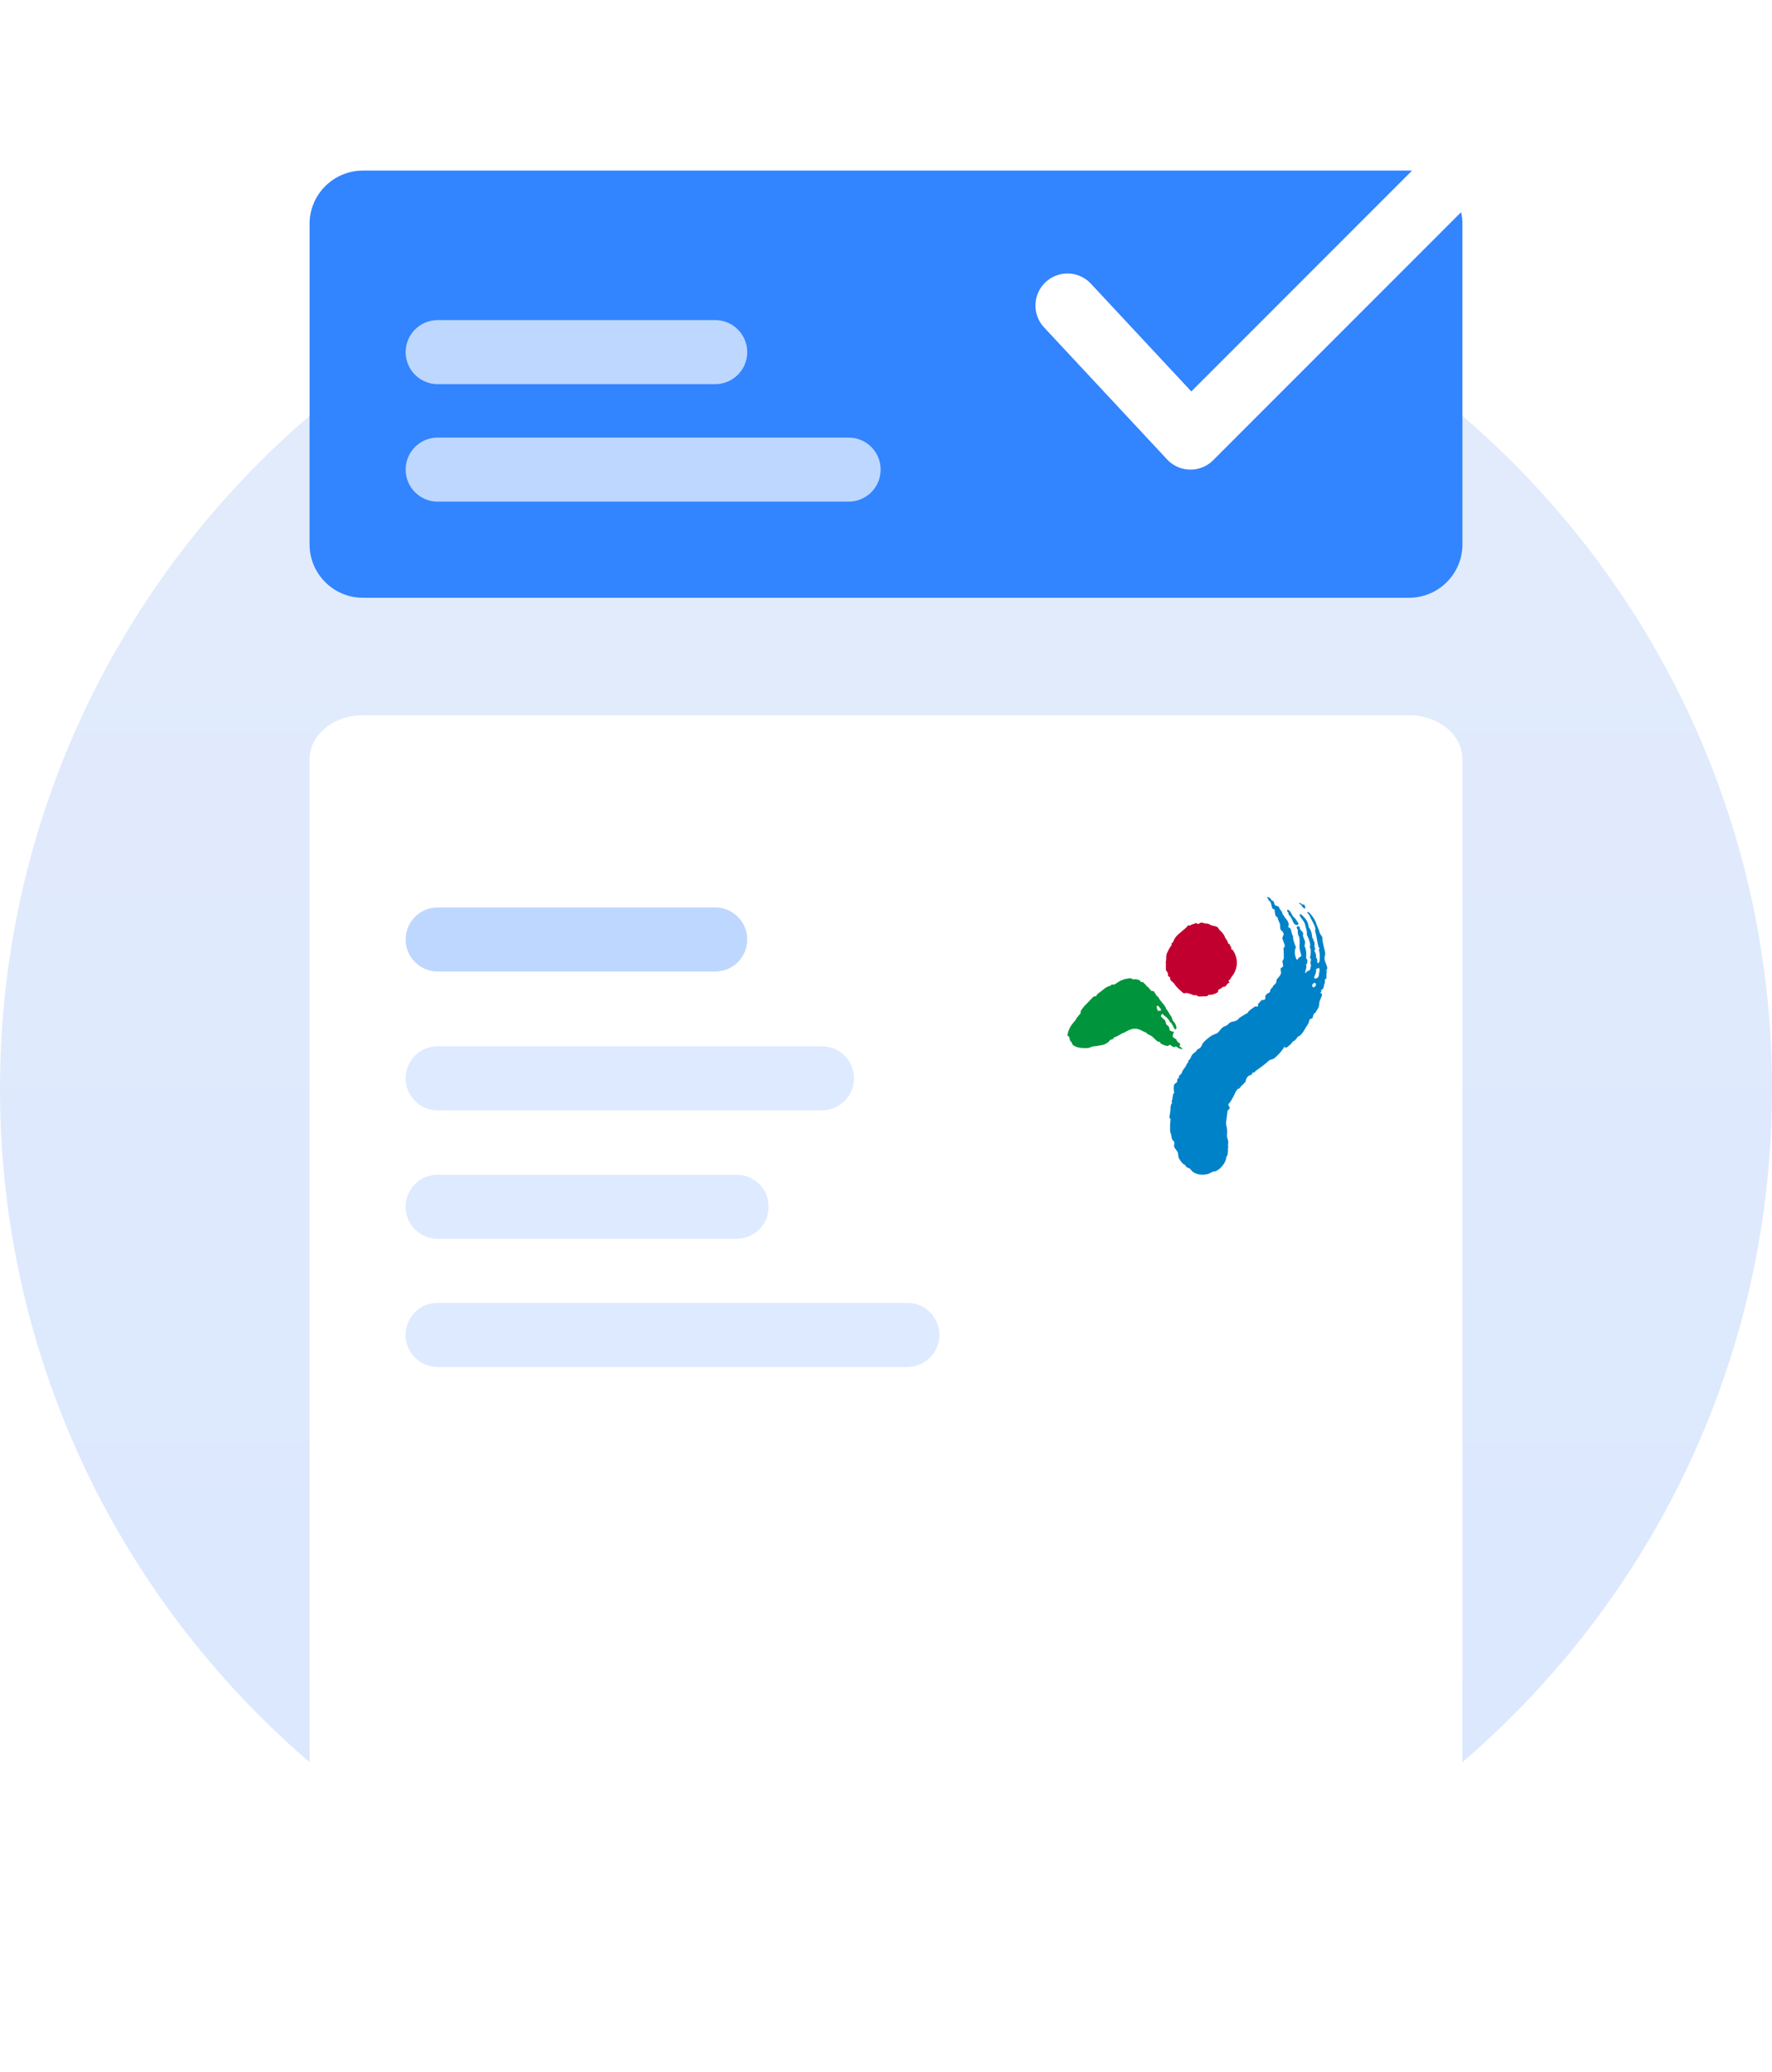 <svg width="166" height="194" viewBox="0 0 166 194" fill="none" xmlns="http://www.w3.org/2000/svg">
<g id="Group 26780">
<g id="Mask Group 1">
<path id="Ellipse 652" d="M83 184.973C128.84 184.973 166 147.812 166 101.973C166 56.133 128.84 18.973 83 18.973C37.16 18.973 0 56.133 0 101.973C0 147.812 37.16 184.973 83 184.973Z" fill="url(#paint0_linear_3967_32615)"/>
<g id="Group" filter="url(#filter0_d_3967_32615)">
<path id="Rectangle 5615" d="M132 69.973H34C31.239 69.973 29 71.816 29 74.089V186.882C29 189.156 31.239 190.999 34 190.999H132C134.761 190.999 137 189.156 137 186.882V74.089C137 71.816 134.761 69.973 132 69.973Z" fill="white"/>
</g>
<g id="Group 26776">
<path id="Rectangle 5617" d="M67 84.973H41C39.343 84.973 38 86.316 38 87.973C38 89.629 39.343 90.973 41 90.973H67C68.657 90.973 70 89.629 70 87.973C70 86.316 68.657 84.973 67 84.973Z" fill="#BDD7FF"/>
<path id="Rectangle 5618" opacity="0.5" d="M77 97.973H41C39.343 97.973 38 99.316 38 100.973C38 102.63 39.343 103.973 41 103.973H77C78.657 103.973 80 102.63 80 100.973C80 99.316 78.657 97.973 77 97.973Z" fill="#BDD7FF"/>
</g>
<g id="Group 26777">
<path id="Rectangle 5618_2" opacity="0.5" d="M69 110H41C39.343 110 38 111.343 38 113C38 114.657 39.343 116 41 116H69C70.657 116 72 114.657 72 113C72 111.343 70.657 110 69 110Z" fill="#BDD7FF"/>
</g>
<g id="Group 26778">
<path id="Rectangle 5618_3" opacity="0.5" d="M85 122H41C39.343 122 38 123.343 38 125C38 126.657 39.343 128 41 128H85C86.657 128 88 126.657 88 125C88 123.343 86.657 122 85 122Z" fill="#BDD7FF"/>
</g>
</g>
<g id="Group 26779">
<g id="Group_2" filter="url(#filter1_d_3967_32615)">
<path id="Rectangle 5616" d="M132 18.973H34C31.239 18.973 29 21.211 29 23.973V53.973C29 56.734 31.239 58.973 34 58.973H132C134.761 58.973 137 56.734 137 53.973V23.973C137 21.211 134.761 18.973 132 18.973Z" fill="#3284FF"/>
<path id="Shape" d="M100 31.61L111.526 43.974L143.5 12" stroke="white" stroke-width="6" stroke-linecap="round" stroke-linejoin="round"/>
</g>
<g id="Group 26775">
<path id="Rectangle 5617_2" d="M67 29.973H41C39.343 29.973 38 31.316 38 32.973C38 34.63 39.343 35.973 41 35.973H67C68.657 35.973 70 34.63 70 32.973C70 31.316 68.657 29.973 67 29.973Z" fill="#BDD7FF"/>
<path id="Rectangle 5618_4" d="M79.5 40.973H41C39.343 40.973 38 42.316 38 43.973C38 45.63 39.343 46.973 41 46.973H79.5C81.157 46.973 82.5 45.63 82.5 43.973C82.5 42.316 81.157 40.973 79.5 40.973Z" fill="#BDD7FF"/>
</g>
</g>
<g id="Group_3">
<path id="Vector" d="M114.598 87.469C114.648 87.547 114.715 87.613 114.72 87.691C114.793 87.917 115.005 88.055 115.033 88.282C115.044 88.359 115.144 88.393 115.194 88.426C115.25 88.498 115.211 88.581 115.323 88.686C115.373 88.719 115.334 88.802 115.345 88.879C115.395 88.912 115.451 88.945 115.501 88.978C115.975 89.714 116.02 90.565 115.473 91.355C115.384 91.444 115.3 91.565 115.267 91.687C115.222 91.731 115.128 91.775 115.083 91.82C115.094 91.897 115.144 91.93 115.2 92.002C114.96 92.063 114.932 92.262 114.754 92.394C114.704 92.394 114.609 92.405 114.559 92.411C114.425 92.543 114.285 92.593 114.146 92.682C114.101 92.726 114.112 92.842 114.118 92.881C113.889 93.058 113.56 93.168 113.214 93.157C113.17 93.157 113.131 93.284 113.086 93.284C112.84 93.306 112.55 93.295 112.305 93.317C112.204 93.29 112.149 93.218 112.043 93.185C111.948 93.196 111.847 93.201 111.747 93.174C111.591 93.069 111.39 93.052 111.234 92.986C111.133 92.958 110.949 93.052 110.843 92.986C110.514 92.704 110.191 92.422 110.012 92.129C109.895 91.947 109.689 91.886 109.622 91.698C109.611 91.621 109.65 91.499 109.549 91.471C109.348 91.41 109.432 91.289 109.421 91.173C109.36 91.062 109.348 90.985 109.242 90.88C109.181 90.769 109.259 90.603 109.198 90.454C109.198 90.415 109.237 90.371 109.231 90.333C109.159 90.106 109.276 89.863 109.254 89.669C109.242 89.553 109.27 89.393 109.309 89.277C109.432 89.034 109.544 88.746 109.761 88.492C109.761 88.453 109.75 88.376 109.744 88.337C109.789 88.293 109.839 88.288 109.878 88.243C109.956 88.044 110.035 87.879 110.163 87.713C110.336 87.503 110.609 87.32 110.832 87.105C110.966 86.978 111.15 86.878 111.273 86.674C111.318 86.629 111.474 86.696 111.518 86.651C111.652 86.524 111.847 86.541 111.987 86.453C112.126 86.364 112.099 86.558 112.238 86.508C112.333 86.497 112.377 86.458 112.472 86.408C112.612 86.359 112.773 86.458 112.924 86.48C113.069 86.469 113.22 86.491 113.376 86.596C113.588 86.734 114.073 86.685 114.151 86.956C114.268 87.138 114.48 87.276 114.598 87.459V87.469Z" fill="#C20030"/>
<path id="Vector_2" d="M122.81 90.522C122.81 90.401 122.81 90.329 122.76 90.202C122.748 90.08 122.843 89.947 122.799 89.781C122.771 89.737 122.709 89.688 122.715 89.649C122.799 89.395 122.804 89.162 122.782 88.892C122.76 88.809 122.732 88.764 122.704 88.72C122.709 88.682 122.726 88.61 122.737 88.532C122.743 88.3 122.67 88.129 122.598 87.919C122.575 87.836 122.514 87.786 122.503 87.665C122.475 87.62 122.414 87.565 122.419 87.526C122.481 87.189 122.319 86.924 122.269 86.603C122.191 86.239 121.845 86.006 121.733 85.636C121.739 85.597 121.856 85.614 121.889 85.62C122.163 85.874 122.469 86.172 122.542 86.537C122.592 86.664 122.57 86.775 122.626 86.863C122.86 87.145 122.899 87.504 122.944 87.864C122.938 87.902 123.011 87.88 123.038 87.924C123.033 87.963 123.016 88.035 123.044 88.079C123.223 88.273 123.111 88.483 123.15 88.682C123.172 88.764 123.195 88.809 123.223 88.853C123.217 88.892 123.128 88.991 123.117 89.024C123.262 89.212 123.323 89.455 123.284 89.682C123.451 89.759 123.373 89.975 123.412 90.135C123.44 90.18 123.474 90.185 123.507 90.196C123.552 90.13 123.602 90.063 123.619 89.986C123.641 89.682 123.652 89.411 123.596 89.129C123.552 89.002 123.535 88.881 123.624 88.787C123.557 88.77 123.535 88.687 123.507 88.643C123.384 88.151 123.334 87.598 123.184 87.095C123.184 87.095 123.223 87.068 123.234 87.029C123.184 86.587 122.843 86.172 122.681 85.73C122.654 85.653 122.525 85.553 122.464 85.47C122.464 85.47 122.464 85.432 122.475 85.393C122.648 85.415 122.782 85.581 122.871 85.708C123.055 85.962 123.262 86.244 123.317 86.531C123.412 86.786 123.557 87.051 123.613 87.3C123.652 87.466 123.769 87.571 123.853 87.709C123.898 87.836 123.875 87.947 123.886 88.068C123.937 88.356 124.02 88.626 124.076 88.914C124.143 89.124 124.176 89.361 124.104 89.538C124.009 89.864 124.227 90.224 124.316 90.517C124.366 90.644 124.305 90.787 124.249 90.892C124.243 90.931 124.305 90.981 124.294 91.02C124.232 91.163 124.282 91.29 124.255 91.44C124.216 91.467 124.305 91.567 124.255 91.633C124.216 91.666 124.182 91.655 124.137 91.688C124.082 91.793 124.132 91.921 124.11 92.031C123.998 92.241 124.054 92.523 123.847 92.672C123.769 92.694 123.764 92.733 123.725 92.761C123.758 92.766 123.786 92.81 123.814 92.86C123.775 92.888 123.736 92.882 123.697 92.91C123.686 92.982 123.831 93.076 123.859 93.12C123.803 93.418 123.58 93.678 123.585 94.032C123.568 94.104 123.552 94.22 123.535 94.292C123.468 94.469 123.334 94.596 123.267 94.778C123.256 94.85 123.111 94.861 123.094 94.933C123.005 95.027 123.011 95.187 122.949 95.331C122.899 95.397 122.799 95.375 122.715 95.436C122.62 95.569 122.631 95.69 122.57 95.828C122.464 96 122.341 96.188 122.241 96.359C122.124 96.608 121.928 96.84 121.716 97.028C121.683 97.022 121.605 97.044 121.566 97.072C121.454 97.282 121.332 97.437 121.097 97.542C121.064 97.536 121.014 97.697 120.969 97.724C120.807 97.84 120.718 97.978 120.523 98.089C120.45 98.111 120.411 98.139 120.327 98.006C120.071 98.454 119.731 98.802 119.362 99.112C119.167 99.222 118.972 99.211 118.844 99.338C118.42 99.747 117.75 100.184 117.678 100.245C117.644 100.239 117.516 100.427 117.516 100.427C117.382 100.438 117.46 100.449 117.332 100.427C117.332 100.427 117.326 100.637 117.153 100.67C116.791 100.742 116.696 101.157 116.668 101.328C116.651 101.416 116.595 101.356 116.551 101.389C116.512 101.422 116.54 101.477 116.495 101.51C116.339 101.604 116.199 101.798 116.071 101.947C116.032 101.98 116.004 101.93 115.96 101.964C115.92 101.997 115.725 102.234 115.658 102.444C115.491 102.809 115.312 103.135 115.084 103.39C115.028 103.45 115.212 103.694 115.201 103.777C115.151 103.893 115.045 103.909 114.994 104.025C114.95 104.307 114.933 104.628 114.883 104.932C114.799 105.225 114.905 105.435 114.944 105.7C114.989 105.921 114.933 106.209 114.944 106.424C114.961 106.595 115.078 106.789 115.061 106.955C115.067 107.214 115.006 107.181 115.061 107.397C115.056 107.524 115.011 107.651 115.039 107.734C115.028 107.905 115 108.01 114.994 108.176C114.955 108.215 114.883 108.298 114.883 108.337C114.855 108.762 114.576 109.132 114.286 109.414C114.102 109.53 113.946 109.707 113.739 109.691C113.633 109.685 113.287 109.901 113.17 109.928C112.864 110.011 112.618 110.017 112.322 109.973C111.999 109.884 111.737 109.807 111.514 109.475C111.38 109.326 111.151 109.381 111.067 109.155C111.039 109.066 110.855 109.016 110.822 108.972C110.649 108.823 110.56 108.635 110.431 108.447C110.348 108.22 110.409 108.066 110.303 107.85C110.197 107.717 110.152 107.624 110.046 107.485C109.907 107.308 110.08 107.054 109.974 106.877C109.901 106.828 109.829 106.739 109.795 106.651C109.728 106.479 109.745 106.225 109.639 106.043C109.583 105.822 109.617 105.02 109.662 104.805C109.667 104.76 109.544 104.7 109.55 104.655C109.567 104.346 109.678 104.042 109.65 103.721C109.684 103.55 109.667 103.412 109.823 103.262C109.823 103.262 109.751 103.202 109.756 103.157C109.846 102.909 109.846 102.715 109.896 102.456C109.901 102.411 109.996 102.384 110.002 102.345C109.952 102.157 109.946 101.77 109.98 101.599C109.996 101.51 110.219 101.383 110.275 101.306C110.281 101.262 110.242 101.151 110.325 101.002C110.348 100.963 110.403 100.974 110.448 100.941C110.454 100.897 110.426 100.847 110.437 100.803C110.459 100.676 110.677 100.582 110.694 100.493C110.783 100.2 110.928 100.079 111.084 99.841C111.14 99.736 111.162 99.626 111.251 99.526C111.29 99.498 111.313 99.526 111.318 99.487C111.324 99.449 111.307 99.366 111.313 99.333C111.402 99.233 111.519 99.145 111.541 99.034C111.603 98.89 111.653 98.791 111.742 98.692C111.904 98.57 112.066 98.454 112.166 98.282C112.255 98.183 112.356 98.205 112.44 98.111C112.568 97.984 112.601 97.796 112.696 97.663C112.919 97.404 113.159 97.221 113.399 97.044C113.6 96.895 113.856 96.834 114.052 96.724C114.253 96.575 114.375 96.293 114.571 96.182C114.688 96.094 114.833 96.083 114.955 95.994C115.078 95.906 115.179 95.734 115.357 95.696C115.759 95.591 115.469 95.701 115.848 95.552C116.082 95.408 115.987 95.37 116.222 95.231C116.612 95.005 116.813 94.867 116.846 94.872C116.886 94.844 116.925 94.811 116.941 94.74C117.036 94.607 117.533 94.259 117.605 94.237C117.678 94.214 117.767 94.308 117.851 94.214C117.895 94.148 117.806 94.087 117.851 94.021C117.979 93.894 118.102 93.722 118.224 93.634C118.263 93.606 118.364 93.662 118.436 93.639C118.475 93.612 118.492 93.534 118.531 93.507C118.581 93.441 118.492 93.341 118.537 93.275C118.593 93.17 118.648 93.065 118.721 93.043C118.838 92.993 118.994 92.91 118.977 92.827C119.005 92.678 119.067 92.534 119.223 92.451C119.228 92.412 119.24 92.374 119.245 92.341C119.334 92.241 119.418 92.186 119.507 92.086C119.602 91.954 119.563 91.788 119.619 91.683C119.797 91.489 119.97 91.335 120.015 91.069C120.004 90.948 119.926 90.776 119.982 90.671C120.026 90.605 120.177 90.561 120.194 90.489C120.221 90.34 120.143 90.168 120.138 90.014C120.16 89.903 120.283 89.809 120.266 89.693C120.255 89.378 120.272 89.074 120.227 88.753C120.333 88.737 120.35 88.665 120.361 88.588C120.333 88.35 120.194 88.129 120.132 87.88C120.127 87.725 120.255 87.598 120.249 87.444C120.233 87.322 120.121 87.184 119.993 87.079C119.876 86.935 119.954 86.719 119.909 86.559C119.876 86.36 119.725 86.205 119.697 85.968C119.686 85.846 119.541 85.857 119.491 85.73C119.452 85.564 119.407 85.404 119.407 85.205C119.385 85.122 119.279 85.139 119.217 85.089C119.078 84.862 119.128 84.409 118.827 84.304C118.855 84.155 118.715 84.122 118.671 84C118.849 84 119.016 84.072 119.117 84.293C119.145 84.337 119.245 84.359 119.279 84.37C119.368 84.464 119.362 84.696 119.457 84.757C119.58 84.862 119.764 84.824 119.814 84.951C119.881 85.161 120.043 85.271 120.115 85.443C120.11 85.481 120.127 85.564 120.154 85.608C120.277 85.713 120.294 85.829 120.378 85.929C120.584 86.167 120.79 86.41 120.696 86.736C120.634 86.88 120.818 86.841 120.874 86.929C121.014 87.156 120.958 87.454 121.136 87.648C121.103 88.029 121.287 88.378 121.404 88.715C121.203 89.019 121.315 89.555 121.471 89.864C121.471 89.864 121.583 89.848 121.588 89.815C121.622 89.632 121.962 89.566 121.906 89.478C121.839 89.267 121.733 88.831 121.733 88.637C121.755 88.328 121.767 88.062 121.716 87.742C121.689 87.698 121.661 87.653 121.633 87.609C121.594 87.444 121.549 87.278 121.583 87.095C121.56 87.012 121.499 86.963 121.477 86.88C121.482 86.841 121.499 86.769 121.504 86.731C121.583 86.708 121.677 86.769 121.744 86.786C121.806 86.835 121.75 86.941 121.778 86.985C121.889 87.162 122.051 87.239 122.085 87.438C122.079 87.477 122.062 87.549 122.057 87.587C122.085 87.825 122.23 88.013 122.263 88.212C122.28 88.328 122.174 88.499 122.224 88.632C122.38 88.936 122.386 89.29 122.363 89.632C122.336 89.781 122.525 89.903 122.475 90.003C122.419 90.108 122.492 90.124 122.436 90.229C122.43 90.268 122.352 90.29 122.347 90.329C122.447 90.544 122.297 90.87 122.258 91.058C122.252 91.097 122.375 91.136 122.403 90.998C122.419 90.915 122.559 90.915 122.637 90.892C122.721 90.832 122.782 90.688 122.776 90.533L122.81 90.522ZM123.552 91.268C123.557 91.08 123.647 90.942 123.613 90.738C123.546 90.528 123.39 90.738 123.278 90.749C123.34 90.998 123.239 91.163 123.161 91.384C123.117 91.451 123.078 91.639 123.189 91.622C123.362 91.661 123.546 91.495 123.552 91.268ZM123.256 92.291C123.301 92.23 123.278 92.109 123.217 92.059C123.122 91.998 122.999 92.092 122.944 92.191C122.888 92.296 122.932 92.462 123.078 92.451C123.111 92.457 123.211 92.357 123.262 92.291H123.256Z" fill="#0082C9"/>
<path id="Vector_3" d="M121.239 85.924C121.423 86.062 121.496 86.289 121.641 86.477L121.624 86.554C121.373 86.77 121.15 86.411 121.083 86.201C120.982 85.985 120.876 85.769 120.692 85.609C120.698 85.57 120.709 85.537 120.715 85.499C120.625 85.399 120.508 85.261 120.625 85.206C120.676 85.139 120.759 85.272 120.854 85.333C120.999 85.521 121.027 85.758 121.245 85.924H121.239Z" fill="#0082C9"/>
<path id="Vector_4" d="M122.276 84.968C122.276 85.007 122.215 85.073 122.209 85.106C122.092 84.995 121.969 84.885 121.869 84.703C121.836 84.691 121.769 84.675 121.741 84.631C121.707 84.62 121.713 84.586 121.724 84.548C121.836 84.537 121.919 84.636 122.014 84.703C122.048 84.713 122.092 84.686 122.126 84.691C122.22 84.752 122.271 84.846 122.282 84.968H122.276Z" fill="#0082C9"/>
<path id="Vector_5" d="M106.778 91.833C106.811 91.86 106.862 91.904 106.884 91.938C106.94 91.976 106.995 91.976 107.057 91.954C107.113 91.954 107.163 92.103 107.224 92.109C107.308 92.148 107.358 92.291 107.442 92.363C107.498 92.396 107.553 92.452 107.609 92.485C107.687 92.584 107.737 92.684 107.821 92.75C107.871 92.817 107.961 92.794 108.022 92.794C108.133 92.833 108.178 92.993 108.256 93.093C108.284 93.093 108.334 93.192 108.334 93.225C108.39 93.259 108.44 93.325 108.524 93.364C108.546 93.397 108.546 93.458 108.569 93.491C108.775 93.823 109.048 94.032 109.221 94.386C109.221 94.386 109.244 94.453 109.244 94.48C109.456 94.685 109.55 94.978 109.734 95.21C109.785 95.309 109.829 95.47 109.879 95.597C109.935 95.663 109.985 95.702 110.041 95.768C110.119 95.901 110.192 96.061 110.209 96.221C110.209 96.282 110.164 96.47 110.052 96.365C109.919 96.227 109.93 96.044 109.796 95.939C109.796 95.906 109.762 95.829 109.734 95.796C109.679 95.729 109.584 95.735 109.562 95.641C109.567 95.547 109.461 95.47 109.411 95.409C109.277 95.215 109.076 95.144 108.914 94.95C108.887 94.95 108.853 94.95 108.825 94.978C108.797 95.038 108.708 95.127 108.786 95.226C108.898 95.293 108.953 95.42 109.093 95.492C109.177 95.558 109.199 95.746 109.249 95.906C109.305 95.973 109.361 96.033 109.444 96.072C109.528 96.138 109.495 96.238 109.573 96.337C109.573 96.371 109.539 96.398 109.539 96.426C109.589 96.525 109.707 96.503 109.785 96.603C109.846 96.547 109.93 96.592 109.98 96.68C109.885 96.769 109.913 96.829 109.874 96.923C109.779 97.073 109.997 97.216 110.136 97.288C110.225 97.294 110.209 97.448 110.292 97.52C110.342 97.62 110.488 97.631 110.56 97.763C110.582 97.83 110.527 97.852 110.493 97.913C110.488 98.007 110.599 98.045 110.655 98.084C110.711 98.123 110.733 98.183 110.755 98.25C110.666 98.272 110.499 98.156 110.409 98.15C110.354 98.128 110.253 98.007 110.142 97.979C110.103 97.968 110.075 98.062 110.036 98.051C109.985 98.04 109.93 98.029 109.874 98.018C109.813 98.007 109.668 97.846 109.606 97.841C109.534 97.83 109.444 97.957 109.377 97.946C109.121 97.902 109.11 97.885 109.026 97.852C108.931 97.813 108.836 97.769 108.753 97.719C108.697 97.692 108.714 97.614 108.658 97.581C108.608 97.548 108.49 97.548 108.44 97.515C108.234 97.388 108.039 97.106 107.86 97.012C107.743 96.951 107.648 96.89 107.514 96.829C107.453 96.791 107.403 96.702 107.325 96.674C107.079 96.592 106.884 96.442 106.611 96.365C106.086 96.216 105.651 96.514 105.222 96.735C105.199 96.735 105.155 96.735 105.132 96.746C105.032 96.829 104.92 96.874 104.82 96.94C104.686 97.045 104.502 97.073 104.357 97.155C104.312 97.183 104.307 97.266 104.262 97.294C104.195 97.332 104.067 97.343 104 97.382C103.939 97.421 103.933 97.493 103.872 97.542C103.749 97.642 103.632 97.719 103.464 97.797C103.37 97.846 102.583 97.979 102.455 97.979C102.254 97.979 102.109 98.145 101.808 98.145C101.35 98.145 100.887 98.134 100.508 97.852C100.43 97.785 100.413 97.592 100.357 97.559C100.19 97.454 100.207 97.233 100.162 97.073C100.106 97.039 99.995 97.028 100 96.934C100.062 96.47 100.296 96.05 100.58 95.729C100.647 95.608 100.792 95.558 100.809 95.403C100.809 95.403 101.066 95.049 101.222 94.906C101.255 94.845 101.205 94.746 101.239 94.69C101.473 94.237 101.897 93.927 102.248 93.519C102.343 93.43 102.404 93.314 102.555 93.292C102.616 93.292 102.672 93.303 102.706 93.242C102.773 93.093 102.895 93.01 102.985 92.949C103.319 92.723 103.598 92.385 103.978 92.325C104.039 92.297 104.072 92.236 104.128 92.209C104.19 92.153 104.301 92.22 104.362 92.198C104.647 92.07 104.904 91.799 105.194 91.761C105.255 91.733 105.288 91.672 105.316 91.678C105.573 91.7 105.88 91.473 106.12 91.711C106.337 91.667 106.666 91.711 106.8 91.827L106.778 91.833ZM108.753 94.569C108.753 94.535 108.753 94.508 108.753 94.475C108.641 94.408 108.591 94.215 108.446 94.176C108.418 94.176 108.357 94.204 108.357 94.237C108.351 94.425 108.429 94.552 108.507 94.712C108.541 94.591 108.624 94.596 108.68 94.69C108.708 94.663 108.742 94.602 108.742 94.569H108.753Z" fill="#00943C"/>
</g>
</g>
<defs>
<filter id="filter0_d_3967_32615" x="23" y="60.973" width="120" height="133.027" filterUnits="userSpaceOnUse" color-interpolation-filters="sRGB">
<feFlood flood-opacity="0" result="BackgroundImageFix"/>
<feColorMatrix in="SourceAlpha" type="matrix" values="0 0 0 0 0 0 0 0 0 0 0 0 0 0 0 0 0 0 127 0" result="hardAlpha"/>
<feOffset dy="-3"/>
<feGaussianBlur stdDeviation="3"/>
<feColorMatrix type="matrix" values="0 0 0 0 0.788 0 0 0 0 0.804 0 0 0 0 0.851 0 0 0 0.349 0"/>
<feBlend mode="normal" in2="BackgroundImageFix" result="effect1_dropShadow_3967_32615"/>
<feBlend mode="normal" in="SourceGraphic" in2="effect1_dropShadow_3967_32615" result="shape"/>
</filter>
<filter id="filter1_d_3967_32615" x="23" y="0" width="129.5" height="61.973" filterUnits="userSpaceOnUse" color-interpolation-filters="sRGB">
<feFlood flood-opacity="0" result="BackgroundImageFix"/>
<feColorMatrix in="SourceAlpha" type="matrix" values="0 0 0 0 0 0 0 0 0 0 0 0 0 0 0 0 0 0 127 0" result="hardAlpha"/>
<feOffset dy="-3"/>
<feGaussianBlur stdDeviation="3"/>
<feColorMatrix type="matrix" values="0 0 0 0 0.788 0 0 0 0 0.804 0 0 0 0 0.851 0 0 0 0.349 0"/>
<feBlend mode="normal" in2="BackgroundImageFix" result="effect1_dropShadow_3967_32615"/>
<feBlend mode="normal" in="SourceGraphic" in2="effect1_dropShadow_3967_32615" result="shape"/>
</filter>
<linearGradient id="paint0_linear_3967_32615" x1="83" y1="18.973" x2="83" y2="184.973" gradientUnits="userSpaceOnUse">
<stop stop-color="#E3ECFA"/>
<stop offset="1" stop-color="#DAE7FF"/>
</linearGradient>
</defs>
</svg>
